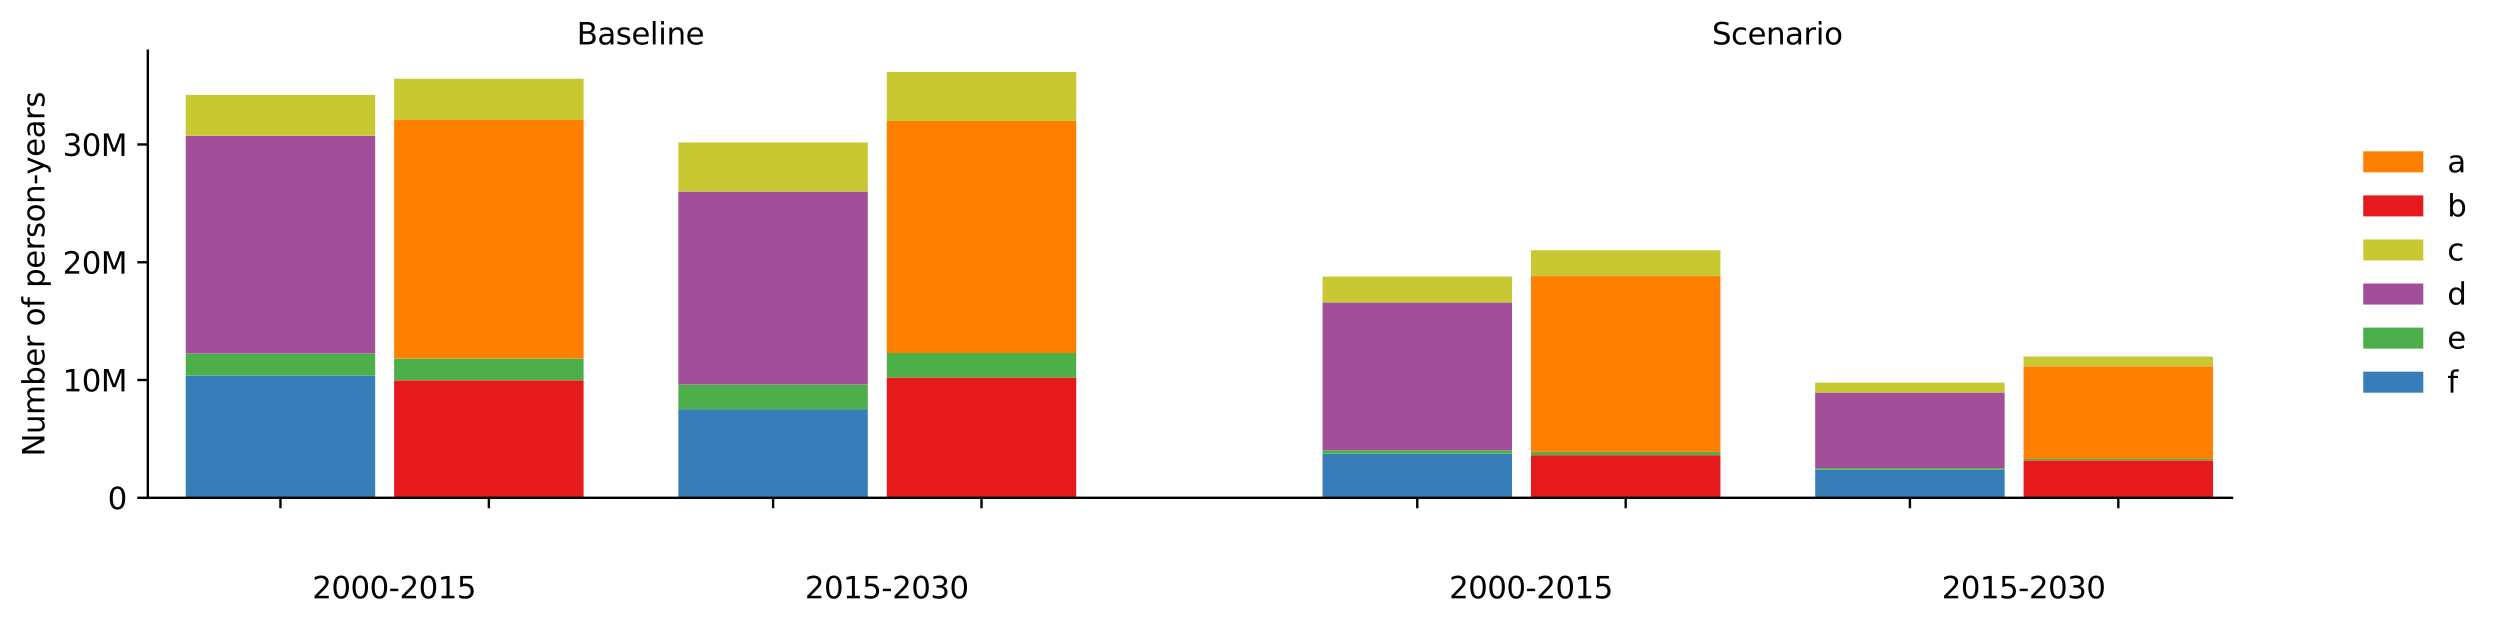 <?xml version="1.0" encoding="utf-8" standalone="no"?>
<!DOCTYPE svg PUBLIC "-//W3C//DTD SVG 1.1//EN"
  "http://www.w3.org/Graphics/SVG/1.1/DTD/svg11.dtd">
<svg xmlns:xlink="http://www.w3.org/1999/xlink" width="832.604pt" height="208.552pt" viewBox="0 0 832.604 208.552" xmlns="http://www.w3.org/2000/svg" version="1.1">
 <defs>
  <style type="text/css">*{stroke-linejoin: round; stroke-linecap: butt}</style>
 </defs>
 <g id="figure_1">
  <g id="patch_1">
   <path d="M 0 208.552 
L 832.604 208.552 
L 832.604 0 
L 0 0 
L 0 208.552 
z
" style="fill: none; opacity: 0"/>
  </g>
  <g id="axes_1">
   <g id="patch_2">
    <path d="M 49.231 165.778 
L 743.349 165.778 
L 743.349 16.878 
L 49.231 16.878 
L 49.231 165.778 
z
" style="fill: none; opacity: 0"/>
   </g>
   <g id="PatchCollection_1">
    <path d="M 61.852 165.778 
L 124.953 165.778 
L 124.953 125.016 
L 61.852 125.016 
z
" clip-path="url(#p515b8eeb94)" style="fill: #377eb8"/>
    <path d="M 440.461 165.778 
L 503.563 165.778 
L 503.563 151.103 
L 440.461 151.103 
z
" clip-path="url(#p515b8eeb94)" style="fill: #377eb8"/>
    <path d="M 225.916 165.778 
L 289.017 165.778 
L 289.017 136.265 
L 225.916 136.265 
z
" clip-path="url(#p515b8eeb94)" style="fill: #377eb8"/>
    <path d="M 604.526 165.778 
L 667.627 165.778 
L 667.627 156.428 
L 604.526 156.428 
z
" clip-path="url(#p515b8eeb94)" style="fill: #377eb8"/>
   </g>
   <g id="PatchCollection_2">
    <path d="M 61.852 125.016 
L 124.953 125.016 
L 124.953 117.743 
L 61.852 117.743 
z
" clip-path="url(#p515b8eeb94)" style="fill: #4daf4a"/>
    <path d="M 131.263 126.683 
L 194.365 126.683 
L 194.365 119.41 
L 131.263 119.41 
z
" clip-path="url(#p515b8eeb94)" style="fill: #4daf4a"/>
    <path d="M 440.461 151.103 
L 503.563 151.103 
L 503.563 149.959 
L 440.461 149.959 
z
" clip-path="url(#p515b8eeb94)" style="fill: #4daf4a"/>
    <path d="M 509.873 151.627 
L 572.975 151.627 
L 572.975 150.483 
L 509.873 150.483 
z
" clip-path="url(#p515b8eeb94)" style="fill: #4daf4a"/>
    <path d="M 225.916 136.265 
L 289.017 136.265 
L 289.017 128.052 
L 225.916 128.052 
z
" clip-path="url(#p515b8eeb94)" style="fill: #4daf4a"/>
    <path d="M 295.328 125.782 
L 358.429 125.782 
L 358.429 117.569 
L 295.328 117.569 
z
" clip-path="url(#p515b8eeb94)" style="fill: #4daf4a"/>
    <path d="M 604.526 156.428 
L 667.627 156.428 
L 667.627 155.889 
L 604.526 155.889 
z
" clip-path="url(#p515b8eeb94)" style="fill: #4daf4a"/>
    <path d="M 673.937 153.394 
L 737.039 153.394 
L 737.039 152.855 
L 673.937 152.855 
z
" clip-path="url(#p515b8eeb94)" style="fill: #4daf4a"/>
   </g>
   <g id="PatchCollection_3">
    <path d="M 61.852 117.743 
L 124.953 117.743 
L 124.953 45.185 
L 61.852 45.185 
z
" clip-path="url(#p515b8eeb94)" style="fill: #a24e99"/>
    <path d="M 440.461 149.959 
L 503.563 149.959 
L 503.563 100.698 
L 440.461 100.698 
z
" clip-path="url(#p515b8eeb94)" style="fill: #a24e99"/>
    <path d="M 225.916 128.052 
L 289.017 128.052 
L 289.017 63.761 
L 225.916 63.761 
z
" clip-path="url(#p515b8eeb94)" style="fill: #a24e99"/>
    <path d="M 604.526 155.889 
L 667.627 155.889 
L 667.627 130.698 
L 604.526 130.698 
z
" clip-path="url(#p515b8eeb94)" style="fill: #a24e99"/>
   </g>
   <g id="PatchCollection_4">
    <path d="M 61.852 45.185 
L 124.953 45.185 
L 124.953 31.604 
L 61.852 31.604 
z
" clip-path="url(#p515b8eeb94)" style="fill: #c8c833"/>
    <path d="M 131.263 39.802 
L 194.365 39.802 
L 194.365 26.221 
L 131.263 26.221 
z
" clip-path="url(#p515b8eeb94)" style="fill: #c8c833"/>
    <path d="M 440.461 100.698 
L 503.563 100.698 
L 503.563 92.099 
L 440.461 92.099 
z
" clip-path="url(#p515b8eeb94)" style="fill: #c8c833"/>
    <path d="M 509.873 91.949 
L 572.975 91.949 
L 572.975 83.35 
L 509.873 83.35 
z
" clip-path="url(#p515b8eeb94)" style="fill: #c8c833"/>
    <path d="M 225.916 63.761 
L 289.017 63.761 
L 289.017 47.448 
L 225.916 47.448 
z
" clip-path="url(#p515b8eeb94)" style="fill: #c8c833"/>
    <path d="M 295.328 40.282 
L 358.429 40.282 
L 358.429 23.969 
L 295.328 23.969 
z
" clip-path="url(#p515b8eeb94)" style="fill: #c8c833"/>
    <path d="M 604.526 130.698 
L 667.627 130.698 
L 667.627 127.43 
L 604.526 127.43 
z
" clip-path="url(#p515b8eeb94)" style="fill: #c8c833"/>
    <path d="M 673.937 122.022 
L 737.039 122.022 
L 737.039 118.754 
L 673.937 118.754 
z
" clip-path="url(#p515b8eeb94)" style="fill: #c8c833"/>
   </g>
   <g id="PatchCollection_5">
    <path d="M 131.263 165.778 
L 194.365 165.778 
L 194.365 126.683 
L 131.263 126.683 
z
" clip-path="url(#p515b8eeb94)" style="fill: #e41a1c"/>
    <path d="M 509.873 165.778 
L 572.975 165.778 
L 572.975 151.627 
L 509.873 151.627 
z
" clip-path="url(#p515b8eeb94)" style="fill: #e41a1c"/>
    <path d="M 295.328 165.778 
L 358.429 165.778 
L 358.429 125.782 
L 295.328 125.782 
z
" clip-path="url(#p515b8eeb94)" style="fill: #e41a1c"/>
    <path d="M 673.937 165.778 
L 737.039 165.778 
L 737.039 153.394 
L 673.937 153.394 
z
" clip-path="url(#p515b8eeb94)" style="fill: #e41a1c"/>
   </g>
   <g id="PatchCollection_6">
    <path d="M 131.263 119.41 
L 194.365 119.41 
L 194.365 39.802 
L 131.263 39.802 
z
" clip-path="url(#p515b8eeb94)" style="fill: #ff7f00"/>
    <path d="M 509.873 150.483 
L 572.975 150.483 
L 572.975 91.949 
L 509.873 91.949 
z
" clip-path="url(#p515b8eeb94)" style="fill: #ff7f00"/>
    <path d="M 295.328 117.569 
L 358.429 117.569 
L 358.429 40.282 
L 295.328 40.282 
z
" clip-path="url(#p515b8eeb94)" style="fill: #ff7f00"/>
    <path d="M 673.937 152.855 
L 737.039 152.855 
L 737.039 122.022 
L 673.937 122.022 
z
" clip-path="url(#p515b8eeb94)" style="fill: #ff7f00"/>
   </g>
   <g id="matplotlib.axis_1">
    <g id="xtick_1">
     <g id="line2d_1">
      <defs>
       <path id="m564f7f6867" d="M 0 0 
L 0 3.5 
" style="stroke: #000000; stroke-width: 0.8"/>
      </defs>
      <g>
       <use xlink:href="#m564f7f6867" x="93.402" y="165.778" style="stroke: #000000; stroke-width: 0.8"/>
      </g>
     </g>
    </g>
    <g id="xtick_2">
     <g id="line2d_2">
      <g>
       <use xlink:href="#m564f7f6867" x="162.814" y="165.778" style="stroke: #000000; stroke-width: 0.8"/>
      </g>
     </g>
    </g>
    <g id="xtick_3">
     <g id="line2d_3">
      <g>
       <use xlink:href="#m564f7f6867" x="257.467" y="165.778" style="stroke: #000000; stroke-width: 0.8"/>
      </g>
     </g>
    </g>
    <g id="xtick_4">
     <g id="line2d_4">
      <g>
       <use xlink:href="#m564f7f6867" x="326.878" y="165.778" style="stroke: #000000; stroke-width: 0.8"/>
      </g>
     </g>
    </g>
    <g id="xtick_5">
     <g id="line2d_5">
      <g>
       <use xlink:href="#m564f7f6867" x="472.012" y="165.778" style="stroke: #000000; stroke-width: 0.8"/>
      </g>
     </g>
    </g>
    <g id="xtick_6">
     <g id="line2d_6">
      <g>
       <use xlink:href="#m564f7f6867" x="541.424" y="165.778" style="stroke: #000000; stroke-width: 0.8"/>
      </g>
     </g>
    </g>
    <g id="xtick_7">
     <g id="line2d_7">
      <g>
       <use xlink:href="#m564f7f6867" x="636.076" y="165.778" style="stroke: #000000; stroke-width: 0.8"/>
      </g>
     </g>
    </g>
    <g id="xtick_8">
     <g id="line2d_8">
      <g>
       <use xlink:href="#m564f7f6867" x="705.488" y="165.778" style="stroke: #000000; stroke-width: 0.8"/>
      </g>
     </g>
    </g>
   </g>
   <g id="matplotlib.axis_2">
    <g id="ytick_1">
     <g id="line2d_9">
      <defs>
       <path id="ma8d2b40c96" d="M 0 0 
L -3.5 0 
" style="stroke: #000000; stroke-width: 0.8"/>
      </defs>
      <g>
       <use xlink:href="#ma8d2b40c96" x="49.231" y="165.778" style="stroke: #000000; stroke-width: 0.8"/>
      </g>
     </g>
     <g id="text_1">
      <!-- 0 -->
      <g transform="translate(35.869 169.577) scale(0.1 -0.1)">
       <defs>
        <path id="DejaVuSans-30" d="M 2034 4250 
Q 1547 4250 1301 3770 
Q 1056 3291 1056 2328 
Q 1056 1369 1301 889 
Q 1547 409 2034 409 
Q 2525 409 2770 889 
Q 3016 1369 3016 2328 
Q 3016 3291 2770 3770 
Q 2525 4250 2034 4250 
z
M 2034 4750 
Q 2819 4750 3233 4129 
Q 3647 3509 3647 2328 
Q 3647 1150 3233 529 
Q 2819 -91 2034 -91 
Q 1250 -91 836 529 
Q 422 1150 422 2328 
Q 422 3509 836 4129 
Q 1250 4750 2034 4750 
z
" transform="scale(0.016)"/>
       </defs>
       <use xlink:href="#DejaVuSans-30"/>
      </g>
     </g>
    </g>
    <g id="ytick_2">
     <g id="line2d_10">
      <g>
       <use xlink:href="#ma8d2b40c96" x="49.231" y="126.56" style="stroke: #000000; stroke-width: 0.8"/>
      </g>
     </g>
     <g id="text_2">
      <!-- 10M -->
      <g transform="translate(20.878 130.359) scale(0.1 -0.1)">
       <defs>
        <path id="DejaVuSans-31" d="M 794 531 
L 1825 531 
L 1825 4091 
L 703 3866 
L 703 4441 
L 1819 4666 
L 2450 4666 
L 2450 531 
L 3481 531 
L 3481 0 
L 794 0 
L 794 531 
z
" transform="scale(0.016)"/>
        <path id="DejaVuSans-4d" d="M 628 4666 
L 1569 4666 
L 2759 1491 
L 3956 4666 
L 4897 4666 
L 4897 0 
L 4281 0 
L 4281 4097 
L 3078 897 
L 2444 897 
L 1241 4097 
L 1241 0 
L 628 0 
L 628 4666 
z
" transform="scale(0.016)"/>
       </defs>
       <use xlink:href="#DejaVuSans-31"/>
       <use xlink:href="#DejaVuSans-30" x="63.623"/>
       <use xlink:href="#DejaVuSans-4d" x="127.246"/>
      </g>
     </g>
    </g>
    <g id="ytick_3">
     <g id="line2d_11">
      <g>
       <use xlink:href="#ma8d2b40c96" x="49.231" y="87.341" style="stroke: #000000; stroke-width: 0.8"/>
      </g>
     </g>
     <g id="text_3">
      <!-- 20M -->
      <g transform="translate(20.878 91.14) scale(0.1 -0.1)">
       <defs>
        <path id="DejaVuSans-32" d="M 1228 531 
L 3431 531 
L 3431 0 
L 469 0 
L 469 531 
Q 828 903 1448 1529 
Q 2069 2156 2228 2338 
Q 2531 2678 2651 2914 
Q 2772 3150 2772 3378 
Q 2772 3750 2511 3984 
Q 2250 4219 1831 4219 
Q 1534 4219 1204 4116 
Q 875 4013 500 3803 
L 500 4441 
Q 881 4594 1212 4672 
Q 1544 4750 1819 4750 
Q 2544 4750 2975 4387 
Q 3406 4025 3406 3419 
Q 3406 3131 3298 2873 
Q 3191 2616 2906 2266 
Q 2828 2175 2409 1742 
Q 1991 1309 1228 531 
z
" transform="scale(0.016)"/>
       </defs>
       <use xlink:href="#DejaVuSans-32"/>
       <use xlink:href="#DejaVuSans-30" x="63.623"/>
       <use xlink:href="#DejaVuSans-4d" x="127.246"/>
      </g>
     </g>
    </g>
    <g id="ytick_4">
     <g id="line2d_12">
      <g>
       <use xlink:href="#ma8d2b40c96" x="49.231" y="48.123" style="stroke: #000000; stroke-width: 0.8"/>
      </g>
     </g>
     <g id="text_4">
      <!-- 30M -->
      <g transform="translate(20.878 51.922) scale(0.1 -0.1)">
       <defs>
        <path id="DejaVuSans-33" d="M 2597 2516 
Q 3050 2419 3304 2112 
Q 3559 1806 3559 1356 
Q 3559 666 3084 287 
Q 2609 -91 1734 -91 
Q 1441 -91 1130 -33 
Q 819 25 488 141 
L 488 750 
Q 750 597 1062 519 
Q 1375 441 1716 441 
Q 2309 441 2620 675 
Q 2931 909 2931 1356 
Q 2931 1769 2642 2001 
Q 2353 2234 1838 2234 
L 1294 2234 
L 1294 2753 
L 1863 2753 
Q 2328 2753 2575 2939 
Q 2822 3125 2822 3475 
Q 2822 3834 2567 4026 
Q 2313 4219 1838 4219 
Q 1578 4219 1281 4162 
Q 984 4106 628 3988 
L 628 4550 
Q 988 4650 1302 4700 
Q 1616 4750 1894 4750 
Q 2613 4750 3031 4423 
Q 3450 4097 3450 3541 
Q 3450 3153 3228 2886 
Q 3006 2619 2597 2516 
z
" transform="scale(0.016)"/>
       </defs>
       <use xlink:href="#DejaVuSans-33"/>
       <use xlink:href="#DejaVuSans-30" x="63.623"/>
       <use xlink:href="#DejaVuSans-4d" x="127.246"/>
      </g>
     </g>
    </g>
    <g id="text_5">
     <!-- Number of person-years -->
     <g transform="translate(14.798 152.027) rotate(-90) scale(0.1 -0.1)">
      <defs>
       <path id="DejaVuSans-4e" d="M 628 4666 
L 1478 4666 
L 3547 763 
L 3547 4666 
L 4159 4666 
L 4159 0 
L 3309 0 
L 1241 3903 
L 1241 0 
L 628 0 
L 628 4666 
z
" transform="scale(0.016)"/>
       <path id="DejaVuSans-75" d="M 544 1381 
L 544 3500 
L 1119 3500 
L 1119 1403 
Q 1119 906 1312 657 
Q 1506 409 1894 409 
Q 2359 409 2629 706 
Q 2900 1003 2900 1516 
L 2900 3500 
L 3475 3500 
L 3475 0 
L 2900 0 
L 2900 538 
Q 2691 219 2414 64 
Q 2138 -91 1772 -91 
Q 1169 -91 856 284 
Q 544 659 544 1381 
z
M 1991 3584 
L 1991 3584 
z
" transform="scale(0.016)"/>
       <path id="DejaVuSans-6d" d="M 3328 2828 
Q 3544 3216 3844 3400 
Q 4144 3584 4550 3584 
Q 5097 3584 5394 3201 
Q 5691 2819 5691 2113 
L 5691 0 
L 5113 0 
L 5113 2094 
Q 5113 2597 4934 2840 
Q 4756 3084 4391 3084 
Q 3944 3084 3684 2787 
Q 3425 2491 3425 1978 
L 3425 0 
L 2847 0 
L 2847 2094 
Q 2847 2600 2669 2842 
Q 2491 3084 2119 3084 
Q 1678 3084 1418 2786 
Q 1159 2488 1159 1978 
L 1159 0 
L 581 0 
L 581 3500 
L 1159 3500 
L 1159 2956 
Q 1356 3278 1631 3431 
Q 1906 3584 2284 3584 
Q 2666 3584 2933 3390 
Q 3200 3197 3328 2828 
z
" transform="scale(0.016)"/>
       <path id="DejaVuSans-62" d="M 3116 1747 
Q 3116 2381 2855 2742 
Q 2594 3103 2138 3103 
Q 1681 3103 1420 2742 
Q 1159 2381 1159 1747 
Q 1159 1113 1420 752 
Q 1681 391 2138 391 
Q 2594 391 2855 752 
Q 3116 1113 3116 1747 
z
M 1159 2969 
Q 1341 3281 1617 3432 
Q 1894 3584 2278 3584 
Q 2916 3584 3314 3078 
Q 3713 2572 3713 1747 
Q 3713 922 3314 415 
Q 2916 -91 2278 -91 
Q 1894 -91 1617 61 
Q 1341 213 1159 525 
L 1159 0 
L 581 0 
L 581 4863 
L 1159 4863 
L 1159 2969 
z
" transform="scale(0.016)"/>
       <path id="DejaVuSans-65" d="M 3597 1894 
L 3597 1613 
L 953 1613 
Q 991 1019 1311 708 
Q 1631 397 2203 397 
Q 2534 397 2845 478 
Q 3156 559 3463 722 
L 3463 178 
Q 3153 47 2828 -22 
Q 2503 -91 2169 -91 
Q 1331 -91 842 396 
Q 353 884 353 1716 
Q 353 2575 817 3079 
Q 1281 3584 2069 3584 
Q 2775 3584 3186 3129 
Q 3597 2675 3597 1894 
z
M 3022 2063 
Q 3016 2534 2758 2815 
Q 2500 3097 2075 3097 
Q 1594 3097 1305 2825 
Q 1016 2553 972 2059 
L 3022 2063 
z
" transform="scale(0.016)"/>
       <path id="DejaVuSans-72" d="M 2631 2963 
Q 2534 3019 2420 3045 
Q 2306 3072 2169 3072 
Q 1681 3072 1420 2755 
Q 1159 2438 1159 1844 
L 1159 0 
L 581 0 
L 581 3500 
L 1159 3500 
L 1159 2956 
Q 1341 3275 1631 3429 
Q 1922 3584 2338 3584 
Q 2397 3584 2469 3576 
Q 2541 3569 2628 3553 
L 2631 2963 
z
" transform="scale(0.016)"/>
       <path id="DejaVuSans-20" transform="scale(0.016)"/>
       <path id="DejaVuSans-6f" d="M 1959 3097 
Q 1497 3097 1228 2736 
Q 959 2375 959 1747 
Q 959 1119 1226 758 
Q 1494 397 1959 397 
Q 2419 397 2687 759 
Q 2956 1122 2956 1747 
Q 2956 2369 2687 2733 
Q 2419 3097 1959 3097 
z
M 1959 3584 
Q 2709 3584 3137 3096 
Q 3566 2609 3566 1747 
Q 3566 888 3137 398 
Q 2709 -91 1959 -91 
Q 1206 -91 779 398 
Q 353 888 353 1747 
Q 353 2609 779 3096 
Q 1206 3584 1959 3584 
z
" transform="scale(0.016)"/>
       <path id="DejaVuSans-66" d="M 2375 4863 
L 2375 4384 
L 1825 4384 
Q 1516 4384 1395 4259 
Q 1275 4134 1275 3809 
L 1275 3500 
L 2222 3500 
L 2222 3053 
L 1275 3053 
L 1275 0 
L 697 0 
L 697 3053 
L 147 3053 
L 147 3500 
L 697 3500 
L 697 3744 
Q 697 4328 969 4595 
Q 1241 4863 1831 4863 
L 2375 4863 
z
" transform="scale(0.016)"/>
       <path id="DejaVuSans-70" d="M 1159 525 
L 1159 -1331 
L 581 -1331 
L 581 3500 
L 1159 3500 
L 1159 2969 
Q 1341 3281 1617 3432 
Q 1894 3584 2278 3584 
Q 2916 3584 3314 3078 
Q 3713 2572 3713 1747 
Q 3713 922 3314 415 
Q 2916 -91 2278 -91 
Q 1894 -91 1617 61 
Q 1341 213 1159 525 
z
M 3116 1747 
Q 3116 2381 2855 2742 
Q 2594 3103 2138 3103 
Q 1681 3103 1420 2742 
Q 1159 2381 1159 1747 
Q 1159 1113 1420 752 
Q 1681 391 2138 391 
Q 2594 391 2855 752 
Q 3116 1113 3116 1747 
z
" transform="scale(0.016)"/>
       <path id="DejaVuSans-73" d="M 2834 3397 
L 2834 2853 
Q 2591 2978 2328 3040 
Q 2066 3103 1784 3103 
Q 1356 3103 1142 2972 
Q 928 2841 928 2578 
Q 928 2378 1081 2264 
Q 1234 2150 1697 2047 
L 1894 2003 
Q 2506 1872 2764 1633 
Q 3022 1394 3022 966 
Q 3022 478 2636 193 
Q 2250 -91 1575 -91 
Q 1294 -91 989 -36 
Q 684 19 347 128 
L 347 722 
Q 666 556 975 473 
Q 1284 391 1588 391 
Q 1994 391 2212 530 
Q 2431 669 2431 922 
Q 2431 1156 2273 1281 
Q 2116 1406 1581 1522 
L 1381 1569 
Q 847 1681 609 1914 
Q 372 2147 372 2553 
Q 372 3047 722 3315 
Q 1072 3584 1716 3584 
Q 2034 3584 2315 3537 
Q 2597 3491 2834 3397 
z
" transform="scale(0.016)"/>
       <path id="DejaVuSans-6e" d="M 3513 2113 
L 3513 0 
L 2938 0 
L 2938 2094 
Q 2938 2591 2744 2837 
Q 2550 3084 2163 3084 
Q 1697 3084 1428 2787 
Q 1159 2491 1159 1978 
L 1159 0 
L 581 0 
L 581 3500 
L 1159 3500 
L 1159 2956 
Q 1366 3272 1645 3428 
Q 1925 3584 2291 3584 
Q 2894 3584 3203 3211 
Q 3513 2838 3513 2113 
z
" transform="scale(0.016)"/>
       <path id="DejaVuSans-2d" d="M 313 2009 
L 1997 2009 
L 1997 1497 
L 313 1497 
L 313 2009 
z
" transform="scale(0.016)"/>
       <path id="DejaVuSans-79" d="M 2059 -325 
Q 1816 -950 1584 -1140 
Q 1353 -1331 966 -1331 
L 506 -1331 
L 506 -850 
L 844 -850 
Q 1081 -850 1212 -737 
Q 1344 -625 1503 -206 
L 1606 56 
L 191 3500 
L 800 3500 
L 1894 763 
L 2988 3500 
L 3597 3500 
L 2059 -325 
z
" transform="scale(0.016)"/>
       <path id="DejaVuSans-61" d="M 2194 1759 
Q 1497 1759 1228 1600 
Q 959 1441 959 1056 
Q 959 750 1161 570 
Q 1363 391 1709 391 
Q 2188 391 2477 730 
Q 2766 1069 2766 1631 
L 2766 1759 
L 2194 1759 
z
M 3341 1997 
L 3341 0 
L 2766 0 
L 2766 531 
Q 2569 213 2275 61 
Q 1981 -91 1556 -91 
Q 1019 -91 701 211 
Q 384 513 384 1019 
Q 384 1609 779 1909 
Q 1175 2209 1959 2209 
L 2766 2209 
L 2766 2266 
Q 2766 2663 2505 2880 
Q 2244 3097 1772 3097 
Q 1472 3097 1187 3025 
Q 903 2953 641 2809 
L 641 3341 
Q 956 3463 1253 3523 
Q 1550 3584 1831 3584 
Q 2591 3584 2966 3190 
Q 3341 2797 3341 1997 
z
" transform="scale(0.016)"/>
      </defs>
      <use xlink:href="#DejaVuSans-4e"/>
      <use xlink:href="#DejaVuSans-75" x="74.805"/>
      <use xlink:href="#DejaVuSans-6d" x="138.184"/>
      <use xlink:href="#DejaVuSans-62" x="235.596"/>
      <use xlink:href="#DejaVuSans-65" x="299.072"/>
      <use xlink:href="#DejaVuSans-72" x="360.596"/>
      <use xlink:href="#DejaVuSans-20" x="401.709"/>
      <use xlink:href="#DejaVuSans-6f" x="433.496"/>
      <use xlink:href="#DejaVuSans-66" x="494.678"/>
      <use xlink:href="#DejaVuSans-20" x="529.883"/>
      <use xlink:href="#DejaVuSans-70" x="561.67"/>
      <use xlink:href="#DejaVuSans-65" x="625.146"/>
      <use xlink:href="#DejaVuSans-72" x="686.67"/>
      <use xlink:href="#DejaVuSans-73" x="727.783"/>
      <use xlink:href="#DejaVuSans-6f" x="779.883"/>
      <use xlink:href="#DejaVuSans-6e" x="841.064"/>
      <use xlink:href="#DejaVuSans-2d" x="904.443"/>
      <use xlink:href="#DejaVuSans-79" x="938.777"/>
      <use xlink:href="#DejaVuSans-65" x="997.957"/>
      <use xlink:href="#DejaVuSans-61" x="1059.48"/>
      <use xlink:href="#DejaVuSans-72" x="1120.76"/>
      <use xlink:href="#DejaVuSans-73" x="1161.873"/>
     </g>
    </g>
   </g>
   <g id="patch_3">
    <path d="M 49.231 165.778 
L 49.231 16.878 
" style="fill: none; stroke: #000000; stroke-width: 0.8; stroke-linejoin: miter; stroke-linecap: square"/>
   </g>
   <g id="patch_4">
    <path d="M 743.349 165.778 
L 743.349 16.878 
" style="fill: none"/>
   </g>
   <g id="patch_5">
    <path d="M 49.231 165.778 
L 743.349 165.778 
" style="fill: none; stroke: #000000; stroke-width: 0.8; stroke-linejoin: miter; stroke-linecap: square"/>
   </g>
   <g id="patch_6">
    <path d="M 49.231 16.878 
L 743.349 16.878 
" style="fill: none"/>
   </g>
   <g id="text_6">
    <!-- Baseline -->
    <g transform="translate(192.096 14.798) scale(0.1 -0.1)">
     <defs>
      <path id="DejaVuSans-42" d="M 1259 2228 
L 1259 519 
L 2272 519 
Q 2781 519 3026 730 
Q 3272 941 3272 1375 
Q 3272 1813 3026 2020 
Q 2781 2228 2272 2228 
L 1259 2228 
z
M 1259 4147 
L 1259 2741 
L 2194 2741 
Q 2656 2741 2882 2914 
Q 3109 3088 3109 3444 
Q 3109 3797 2882 3972 
Q 2656 4147 2194 4147 
L 1259 4147 
z
M 628 4666 
L 2241 4666 
Q 2963 4666 3353 4366 
Q 3744 4066 3744 3513 
Q 3744 3084 3544 2831 
Q 3344 2578 2956 2516 
Q 3422 2416 3680 2098 
Q 3938 1781 3938 1306 
Q 3938 681 3513 340 
Q 3088 0 2303 0 
L 628 0 
L 628 4666 
z
" transform="scale(0.016)"/>
      <path id="DejaVuSans-6c" d="M 603 4863 
L 1178 4863 
L 1178 0 
L 603 0 
L 603 4863 
z
" transform="scale(0.016)"/>
      <path id="DejaVuSans-69" d="M 603 3500 
L 1178 3500 
L 1178 0 
L 603 0 
L 603 3500 
z
M 603 4863 
L 1178 4863 
L 1178 4134 
L 603 4134 
L 603 4863 
z
" transform="scale(0.016)"/>
     </defs>
     <use xlink:href="#DejaVuSans-42"/>
     <use xlink:href="#DejaVuSans-61" x="68.604"/>
     <use xlink:href="#DejaVuSans-73" x="129.883"/>
     <use xlink:href="#DejaVuSans-65" x="181.982"/>
     <use xlink:href="#DejaVuSans-6c" x="243.506"/>
     <use xlink:href="#DejaVuSans-69" x="271.289"/>
     <use xlink:href="#DejaVuSans-6e" x="299.072"/>
     <use xlink:href="#DejaVuSans-65" x="362.451"/>
    </g>
   </g>
   <g id="text_7">
    <!-- Scenario -->
    <g transform="translate(570.169 14.798) scale(0.1 -0.1)">
     <defs>
      <path id="DejaVuSans-53" d="M 3425 4513 
L 3425 3897 
Q 3066 4069 2747 4153 
Q 2428 4238 2131 4238 
Q 1616 4238 1336 4038 
Q 1056 3838 1056 3469 
Q 1056 3159 1242 3001 
Q 1428 2844 1947 2747 
L 2328 2669 
Q 3034 2534 3370 2195 
Q 3706 1856 3706 1288 
Q 3706 609 3251 259 
Q 2797 -91 1919 -91 
Q 1588 -91 1214 -16 
Q 841 59 441 206 
L 441 856 
Q 825 641 1194 531 
Q 1563 422 1919 422 
Q 2459 422 2753 634 
Q 3047 847 3047 1241 
Q 3047 1584 2836 1778 
Q 2625 1972 2144 2069 
L 1759 2144 
Q 1053 2284 737 2584 
Q 422 2884 422 3419 
Q 422 4038 858 4394 
Q 1294 4750 2059 4750 
Q 2388 4750 2728 4690 
Q 3069 4631 3425 4513 
z
" transform="scale(0.016)"/>
      <path id="DejaVuSans-63" d="M 3122 3366 
L 3122 2828 
Q 2878 2963 2633 3030 
Q 2388 3097 2138 3097 
Q 1578 3097 1268 2742 
Q 959 2388 959 1747 
Q 959 1106 1268 751 
Q 1578 397 2138 397 
Q 2388 397 2633 464 
Q 2878 531 3122 666 
L 3122 134 
Q 2881 22 2623 -34 
Q 2366 -91 2075 -91 
Q 1284 -91 818 406 
Q 353 903 353 1747 
Q 353 2603 823 3093 
Q 1294 3584 2113 3584 
Q 2378 3584 2631 3529 
Q 2884 3475 3122 3366 
z
" transform="scale(0.016)"/>
     </defs>
     <use xlink:href="#DejaVuSans-53"/>
     <use xlink:href="#DejaVuSans-63" x="63.477"/>
     <use xlink:href="#DejaVuSans-65" x="118.457"/>
     <use xlink:href="#DejaVuSans-6e" x="179.98"/>
     <use xlink:href="#DejaVuSans-61" x="243.359"/>
     <use xlink:href="#DejaVuSans-72" x="304.639"/>
     <use xlink:href="#DejaVuSans-69" x="345.752"/>
     <use xlink:href="#DejaVuSans-6f" x="373.535"/>
    </g>
   </g>
   <g id="legend_1">
    <g id="patch_7">
     <path d="M 785.055 136.863 
L 823.404 136.863 
Q 825.404 136.863 825.404 134.863 
L 825.404 47.794 
Q 825.404 45.794 823.404 45.794 
L 785.055 45.794 
Q 783.055 45.794 783.055 47.794 
L 783.055 134.863 
Q 783.055 136.863 785.055 136.863 
L 785.055 136.863 
z
" style="fill: none; opacity: 0"/>
    </g>
    <g id="patch_8">
     <path d="M 787.055 57.392 
L 807.055 57.392 
L 807.055 50.392 
L 787.055 50.392 
z
" style="fill: #ff7f00"/>
    </g>
    <g id="text_8">
     <!-- a -->
     <g transform="translate(815.055 57.392) scale(0.1 -0.1)">
      <use xlink:href="#DejaVuSans-61"/>
     </g>
    </g>
    <g id="patch_9">
     <path d="M 787.055 72.07 
L 807.055 72.07 
L 807.055 65.07 
L 787.055 65.07 
z
" style="fill: #e41a1c"/>
    </g>
    <g id="text_9">
     <!-- b -->
     <g transform="translate(815.055 72.07) scale(0.1 -0.1)">
      <use xlink:href="#DejaVuSans-62"/>
     </g>
    </g>
    <g id="patch_10">
     <path d="M 787.055 86.748 
L 807.055 86.748 
L 807.055 79.748 
L 787.055 79.748 
z
" style="fill: #c8c833"/>
    </g>
    <g id="text_10">
     <!-- c -->
     <g transform="translate(815.055 86.748) scale(0.1 -0.1)">
      <use xlink:href="#DejaVuSans-63"/>
     </g>
    </g>
    <g id="patch_11">
     <path d="M 787.055 101.427 
L 807.055 101.427 
L 807.055 94.427 
L 787.055 94.427 
z
" style="fill: #a24e99"/>
    </g>
    <g id="text_11">
     <!-- d -->
     <g transform="translate(815.055 101.427) scale(0.1 -0.1)">
      <defs>
       <path id="DejaVuSans-64" d="M 2906 2969 
L 2906 4863 
L 3481 4863 
L 3481 0 
L 2906 0 
L 2906 525 
Q 2725 213 2448 61 
Q 2172 -91 1784 -91 
Q 1150 -91 751 415 
Q 353 922 353 1747 
Q 353 2572 751 3078 
Q 1150 3584 1784 3584 
Q 2172 3584 2448 3432 
Q 2725 3281 2906 2969 
z
M 947 1747 
Q 947 1113 1208 752 
Q 1469 391 1925 391 
Q 2381 391 2643 752 
Q 2906 1113 2906 1747 
Q 2906 2381 2643 2742 
Q 2381 3103 1925 3103 
Q 1469 3103 1208 2742 
Q 947 2381 947 1747 
z
" transform="scale(0.016)"/>
      </defs>
      <use xlink:href="#DejaVuSans-64"/>
     </g>
    </g>
    <g id="patch_12">
     <path d="M 787.055 116.105 
L 807.055 116.105 
L 807.055 109.105 
L 787.055 109.105 
z
" style="fill: #4daf4a"/>
    </g>
    <g id="text_12">
     <!-- e -->
     <g transform="translate(815.055 116.105) scale(0.1 -0.1)">
      <use xlink:href="#DejaVuSans-65"/>
     </g>
    </g>
    <g id="patch_13">
     <path d="M 787.055 130.783 
L 807.055 130.783 
L 807.055 123.783 
L 787.055 123.783 
z
" style="fill: #377eb8"/>
    </g>
    <g id="text_13">
     <!-- f -->
     <g transform="translate(815.055 130.783) scale(0.1 -0.1)">
      <use xlink:href="#DejaVuSans-66"/>
     </g>
    </g>
   </g>
  </g>
  <g id="axes_2">
   <g id="matplotlib.axis_3">
    <g id="xtick_9">
     <g id="line2d_13"/>
     <g id="text_14">
      <!--  -->
      <g transform="translate(131.263 176.877) scale(0.1 -0.1)"/>
      <!--  -->
      <g transform="translate(131.263 188.074) scale(0.1 -0.1)"/>
      <!-- 2000-2015 -->
      <g transform="translate(104.009 199.272) scale(0.1 -0.1)">
       <defs>
        <path id="DejaVuSans-35" d="M 691 4666 
L 3169 4666 
L 3169 4134 
L 1269 4134 
L 1269 2991 
Q 1406 3038 1543 3061 
Q 1681 3084 1819 3084 
Q 2600 3084 3056 2656 
Q 3513 2228 3513 1497 
Q 3513 744 3044 326 
Q 2575 -91 1722 -91 
Q 1428 -91 1123 -41 
Q 819 9 494 109 
L 494 744 
Q 775 591 1075 516 
Q 1375 441 1709 441 
Q 2250 441 2565 725 
Q 2881 1009 2881 1497 
Q 2881 1984 2565 2268 
Q 2250 2553 1709 2553 
Q 1456 2553 1204 2497 
Q 953 2441 691 2322 
L 691 4666 
z
" transform="scale(0.016)"/>
       </defs>
       <use xlink:href="#DejaVuSans-32"/>
       <use xlink:href="#DejaVuSans-30" x="63.623"/>
       <use xlink:href="#DejaVuSans-30" x="127.246"/>
       <use xlink:href="#DejaVuSans-30" x="190.869"/>
       <use xlink:href="#DejaVuSans-2d" x="254.492"/>
       <use xlink:href="#DejaVuSans-32" x="290.576"/>
       <use xlink:href="#DejaVuSans-30" x="354.199"/>
       <use xlink:href="#DejaVuSans-31" x="417.822"/>
       <use xlink:href="#DejaVuSans-35" x="481.445"/>
      </g>
     </g>
    </g>
    <g id="xtick_10">
     <g id="line2d_14"/>
     <g id="text_15">
      <!--  -->
      <g transform="translate(509.873 176.877) scale(0.1 -0.1)"/>
      <!--  -->
      <g transform="translate(509.873 188.074) scale(0.1 -0.1)"/>
      <!-- 2000-2015 -->
      <g transform="translate(482.619 199.272) scale(0.1 -0.1)">
       <use xlink:href="#DejaVuSans-32"/>
       <use xlink:href="#DejaVuSans-30" x="63.623"/>
       <use xlink:href="#DejaVuSans-30" x="127.246"/>
       <use xlink:href="#DejaVuSans-30" x="190.869"/>
       <use xlink:href="#DejaVuSans-2d" x="254.492"/>
       <use xlink:href="#DejaVuSans-32" x="290.576"/>
       <use xlink:href="#DejaVuSans-30" x="354.199"/>
       <use xlink:href="#DejaVuSans-31" x="417.822"/>
       <use xlink:href="#DejaVuSans-35" x="481.445"/>
      </g>
     </g>
    </g>
    <g id="xtick_11">
     <g id="line2d_15"/>
     <g id="text_16">
      <!--  -->
      <g transform="translate(295.328 176.877) scale(0.1 -0.1)"/>
      <!--  -->
      <g transform="translate(295.328 188.074) scale(0.1 -0.1)"/>
      <!-- 2015-2030 -->
      <g transform="translate(268.074 199.272) scale(0.1 -0.1)">
       <use xlink:href="#DejaVuSans-32"/>
       <use xlink:href="#DejaVuSans-30" x="63.623"/>
       <use xlink:href="#DejaVuSans-31" x="127.246"/>
       <use xlink:href="#DejaVuSans-35" x="190.869"/>
       <use xlink:href="#DejaVuSans-2d" x="254.492"/>
       <use xlink:href="#DejaVuSans-32" x="290.576"/>
       <use xlink:href="#DejaVuSans-30" x="354.199"/>
       <use xlink:href="#DejaVuSans-33" x="417.822"/>
       <use xlink:href="#DejaVuSans-30" x="481.445"/>
      </g>
     </g>
    </g>
    <g id="xtick_12">
     <g id="line2d_16"/>
     <g id="text_17">
      <!--  -->
      <g transform="translate(673.937 176.877) scale(0.1 -0.1)"/>
      <!--  -->
      <g transform="translate(673.937 188.074) scale(0.1 -0.1)"/>
      <!-- 2015-2030 -->
      <g transform="translate(646.684 199.272) scale(0.1 -0.1)">
       <use xlink:href="#DejaVuSans-32"/>
       <use xlink:href="#DejaVuSans-30" x="63.623"/>
       <use xlink:href="#DejaVuSans-31" x="127.246"/>
       <use xlink:href="#DejaVuSans-35" x="190.869"/>
       <use xlink:href="#DejaVuSans-2d" x="254.492"/>
       <use xlink:href="#DejaVuSans-32" x="290.576"/>
       <use xlink:href="#DejaVuSans-30" x="354.199"/>
       <use xlink:href="#DejaVuSans-33" x="417.822"/>
       <use xlink:href="#DejaVuSans-30" x="481.445"/>
      </g>
     </g>
    </g>
   </g>
  </g>
 </g>
 <defs>
  <clipPath id="p515b8eeb94">
   <rect x="49.231" y="16.878" width="694.118" height="148.9"/>
  </clipPath>
 </defs>
</svg>
